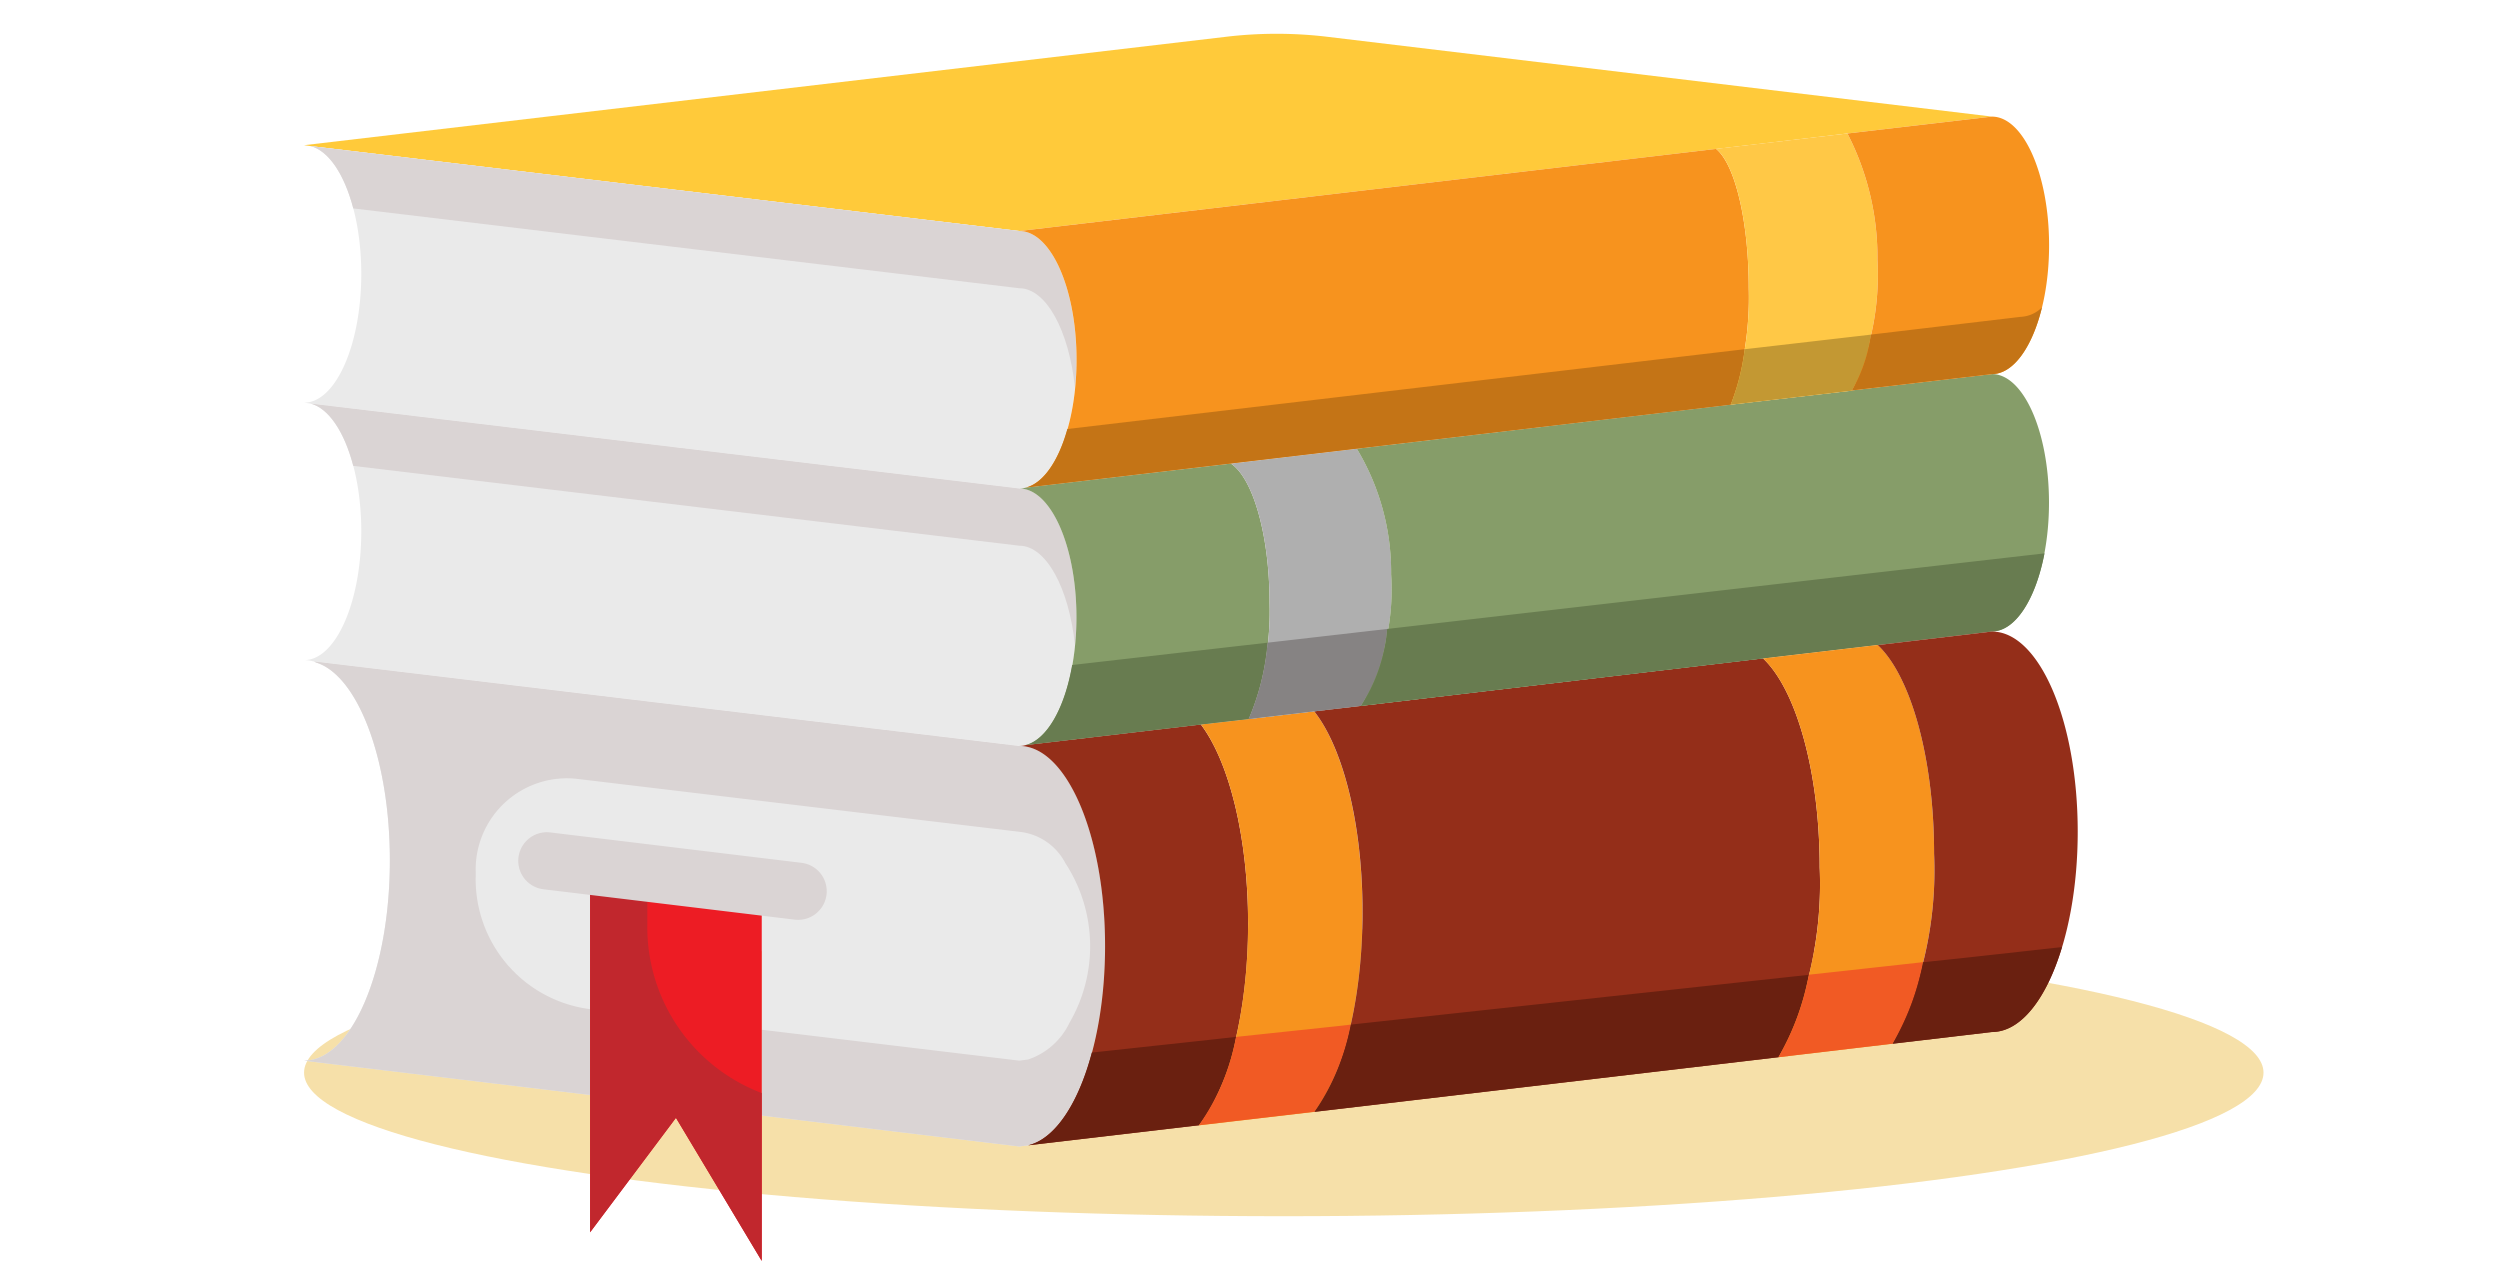 <svg id="Grupo_150844" data-name="Grupo 150844" xmlns="http://www.w3.org/2000/svg" width="148" height="76" viewBox="0 0 148 76">
  <rect id="Rectángulo_42055" data-name="Rectángulo 42055" width="148" height="76" fill="none"/>
  <ellipse id="Elipse_4754" data-name="Elipse 4754" cx="58" cy="8.5" rx="58" ry="8.5" transform="translate(18 55)" fill="#f6e0a9"/>
  <g id="libro_5_" data-name="libro (5)" transform="translate(18 2)">
    <path id="Trazado_197963" data-name="Trazado 197963" d="M4,26.7l.373.051,41.966,5.03,41.238-4.86h.017l7.773-.915,8.552-1L64.578,20.283a25.355,25.355,0,0,0-6,0Z" transform="translate(-4 -20.105)" fill="#ffca3a"/>
    <path id="Trazado_197964" data-name="Trazado 197964" d="M36,39.221l.373.051L78.339,44.3a1.321,1.321,0,0,0,.373-.051c1.694-.423,3.015-3.641,3.015-7.57,0-4.217-1.524-7.621-3.387-7.621L36.373,24.03c1.694.423,3.015,3.641,3.015,7.57C39.387,35.817,37.863,39.221,36,39.221Z" transform="translate(-36 -17.383)" fill="#eaeaea"/>
    <path id="Trazado_197965" data-name="Trazado 197965" d="M36,48.221a1.863,1.863,0,0,1,.525.068L78.339,53.3a1.321,1.321,0,0,0,.373-.051c1.694-.423,3.015-3.641,3.015-7.57,0-4.217-1.524-7.621-3.387-7.621L36.373,33.03c1.694.423,3.015,3.641,3.015,7.57C39.387,44.817,37.863,48.221,36,48.221Z" transform="translate(-36 -11.141)" fill="#eaeaea"/>
    <path id="Trazado_197966" data-name="Trazado 197966" d="M36,33.03c1.084.271,2.015,1.677,2.54,3.692l39.426,4.725c1.592,0,2.947,2.506,3.3,5.894.051-.525.085-1.084.085-1.66,0-4.217-1.524-7.621-3.387-7.621Z" transform="translate(-35.627 -11.141)" fill="#dad4d4"/>
    <path id="Trazado_197967" data-name="Trazado 197967" d="M36,24.03c1.084.271,2.015,1.677,2.54,3.692l39.426,4.725c1.592,0,2.947,2.506,3.3,5.894.051-.525.085-1.084.085-1.66,0-4.217-1.524-7.621-3.387-7.621Z" transform="translate(-35.627 -17.383)" fill="#dad4d4"/>
    <path id="Trazado_197968" data-name="Trazado 197968" d="M35,65.682l1.219.152,15.716,1.88V54.166L62.1,55.385V68.934l15.242,1.829.525-.068a1.775,1.775,0,0,0,.474-.169,2.941,2.941,0,0,0,.44-.254.053.053,0,0,0,.034-.017c.119-.085.254-.186.373-.288a4.54,4.54,0,0,0,.474-.508,4.22,4.22,0,0,0,.39-.525,8.975,8.975,0,0,0,.694-1.2c.135-.288.254-.593.39-.915.085-.237.169-.491.254-.745a6.681,6.681,0,0,0,.254-.881c.085-.288.152-.593.22-.9a20.434,20.434,0,0,0,.44-2.845V61.4a24.032,24.032,0,0,0,.119-2.49c0-6.554-2.269-11.855-5.081-11.855L35.525,42.04a.318.318,0,0,1,.169.068c2.473.745,4.386,5.707,4.386,11.719,0,6.554-2.269,11.855-5.081,11.855Z" transform="translate(-35 -4.892)" fill="#eaeaea"/>
    <path id="Trazado_197969" data-name="Trazado 197969" d="M35,65.682l1.219.152,15.716,1.88V62.634a7.756,7.756,0,0,1-6.774-7.846v-.334a5.4,5.4,0,0,1,6-5.453l26.182,3.133a3.472,3.472,0,0,1,2.723,1.849,8.994,8.994,0,0,1,.254,9.445,4.2,4.2,0,0,1-2.452,2.186l-.525.068L62.1,63.853v5.081l15.242,1.829.525-.068a1.775,1.775,0,0,0,.474-.169,2.939,2.939,0,0,0,.44-.254.053.053,0,0,0,.034-.017c.119-.085.254-.186.373-.288a4.542,4.542,0,0,0,.474-.508,4.222,4.222,0,0,0,.39-.525,8.976,8.976,0,0,0,.694-1.2c.135-.288.254-.593.39-.915.085-.237.169-.491.254-.745a6.681,6.681,0,0,0,.254-.881c.085-.288.152-.593.22-.9a20.432,20.432,0,0,0,.44-2.845V61.4a24.036,24.036,0,0,0,.119-2.49c0-6.554-2.269-11.855-5.081-11.855L35.525,42.04a.318.318,0,0,1,.169.068c2.473.745,4.386,5.707,4.386,11.719C40.08,60.381,37.811,65.682,35,65.682Z" transform="translate(-35 -4.892)" fill="#dad4d4"/>
    <path id="Trazado_197970" data-name="Trazado 197970" d="M47,62.748v8.129L52.081,64.1l5.081,8.468V50.436L47,49.2Z" transform="translate(-30.065 0.074)" fill="#ed1c24"/>
    <path id="Trazado_197971" data-name="Trazado 197971" d="M50.387,49.606V52.7a10.5,10.5,0,0,0,6.7,9.907l.069.025v9.941L52.081,64.1,47,70.877V49.2Z" transform="translate(-30.065 0.074)" fill="#c1272d"/>
    <path id="Trazado_197972" data-name="Trazado 197972" d="M53.733,24.13,12.5,28.99c1.863,0,3.387,3.4,3.387,7.621,0,3.929-1.321,7.147-3.015,7.57l12.16-1.423,7.452-.881L54.614,39.27a19.186,19.186,0,0,0,1.067-6.893c0-3.98-.813-7.333-1.931-8.248Z" transform="translate(29.844 -17.313)" fill="#f7931e"/>
    <path id="Trazado_197973" data-name="Trazado 197973" d="M29.618,36.553a1.321,1.321,0,0,1-.373.051c1.863,0,3.387,3.4,3.387,7.621,0,3.929-1.321,7.147-3.015,7.57L40,50.575l2.828-.322a16.859,16.859,0,0,0,1.236-6.876c0-4.014-.982-7.384-2.286-8.248Z" transform="translate(13.093 -9.684)" fill="#869d69"/>
    <path id="Trazado_197974" data-name="Trazado 197974" d="M30.373,45.469A1.321,1.321,0,0,1,30,45.52c2.811,0,5.081,5.3,5.081,11.855,0,6.148-2,11.194-4.556,11.787l10.11-1.185c1.71-2.1,2.913-6.656,2.913-11.94,0-5.148-1.135-9.6-2.794-11.787Z" transform="translate(12.339 -3.359)" fill="#942e19"/>
    <path id="Trazado_197975" data-name="Trazado 197975" d="M26,68.3l6.842-.8c1.694-2.151,2.845-6.656,2.845-11.855s-1.169-9.721-2.862-11.855l-3.878.457-2.828.322c1.66,2.185,2.794,6.639,2.794,11.787,0,5.284-1.2,9.84-2.913,11.94Z" transform="translate(26.974 -3.678)" fill="#f7931e"/>
    <path id="Trazado_197976" data-name="Trazado 197976" d="M32.434,34.61l-7.452.881c1.3.864,2.286,4.234,2.286,8.248a16.859,16.859,0,0,1-1.236,6.876l3.878-.457,2.76-.322a13.887,13.887,0,0,0,1.8-7.79,14.139,14.139,0,0,0-2.032-7.435Z" transform="translate(29.889 -10.045)" fill="#afafaf"/>
    <path id="Trazado_197977" data-name="Trazado 197977" d="M12.768,44.751l-2.76.322c1.694,2.134,2.862,6.639,2.862,11.855s-1.152,9.7-2.845,11.855l27.469-3.235A22.614,22.614,0,0,0,39.932,54.3c0-5.69-1.406-10.534-3.353-12.363Z" transform="translate(49.792 -4.961)" fill="#942e19"/>
    <path id="Trazado_197978" data-name="Trazado 197978" d="M24.135,33.812,2,36.42a14.139,14.139,0,0,1,2.032,7.435,13.887,13.887,0,0,1-1.8,7.79l23.811-2.811,6.791-.8,6.757-.8c1.863,0,3.387-3.4,3.387-7.621S41.46,32,39.6,32l-8.281.965v.017Z" transform="translate(60.323 -11.855)" fill="#869d69"/>
    <path id="Trazado_197979" data-name="Trazado 197979" d="M29.32,47.453,39.7,46.234l2.828-.322a14.192,14.192,0,0,0,1.118-4.522L32.08,42.711c-.44,2.557-1.49,4.42-2.76,4.742Z" transform="translate(13.391 -5.343)" fill="#687c50"/>
    <path id="Trazado_197980" data-name="Trazado 197980" d="M25.14,46.245l3.878-.457,2.76-.322a9.775,9.775,0,0,0,1.558-4.556l-7.079.813a14.192,14.192,0,0,1-1.118,4.522Z" transform="translate(30.781 -5.676)" fill="#868383"/>
    <path id="Trazado_197981" data-name="Trazado 197981" d="M2.16,47.3l23.811-2.811,6.791-.8,6.757-.8c1.389,0,2.591-1.9,3.116-4.623L32.83,39.388,21.348,40.709,3.718,42.741A9.775,9.775,0,0,1,2.16,47.3Z" transform="translate(60.4 -7.507)" fill="#687c50"/>
    <path id="Trazado_197982" data-name="Trazado 197982" d="M15.759,23.59,7.985,24.5c1.118.915,1.931,4.268,1.931,8.248a19.186,19.186,0,0,1-1.067,6.893l7.181-.83V38.8a16.045,16.045,0,0,0,1.507-7.74,15.968,15.968,0,0,0-1.778-7.469Z" transform="translate(75.608 -17.688)" fill="#ffc846"/>
    <path id="Trazado_197983" data-name="Trazado 197983" d="M12.8,41.47l-6.791.8C7.954,44.1,9.36,48.939,9.36,54.629A22.614,22.614,0,0,1,6.921,65.874l6.757-.8a22.485,22.485,0,0,0,2.456-11.262c0-5.673-1.389-10.517-3.336-12.346Z" transform="translate(80.364 -5.287)" fill="#f7931e"/>
    <path id="Trazado_197984" data-name="Trazado 197984" d="M10.552,23,2,24a15.968,15.968,0,0,1,1.778,7.469,16.045,16.045,0,0,1-1.507,7.74l8.281-.965c1.863,0,3.387-3.4,3.387-7.621S12.415,23,10.552,23Z" transform="translate(89.367 -18.097)" fill="#f7931e"/>
    <path id="Trazado_197985" data-name="Trazado 197985" d="M12.64,39.327l41.746-4.911a13.379,13.379,0,0,0,.83-3.285l-40.1,4.725c-.525,1.9-1.423,3.218-2.473,3.472Z" transform="translate(30.071 -12.459)" fill="#c47416"/>
    <path id="Trazado_197986" data-name="Trazado 197986" d="M15.411,33.939v-.017a9.176,9.176,0,0,0,1.118-3.3l-7.469.864a13.379,13.379,0,0,1-.83,3.285Z" transform="translate(76.227 -12.812)" fill="#c39833"/>
    <path id="Trazado_197987" data-name="Trazado 197987" d="M2.25,34.581l8.281-.965c1.27,0,2.388-1.592,2.964-3.946a1.915,1.915,0,0,1-1.27.559l-8.857,1.05a9.176,9.176,0,0,1-1.118,3.3Z" transform="translate(89.388 -13.471)" fill="#c47416"/>
    <path id="Trazado_197988" data-name="Trazado 197988" d="M7.757,41,1,41.8c1.948,1.829,3.336,6.673,3.336,12.346A22.485,22.485,0,0,1,1.881,65.4l5.877-.694c2.811,0,5.081-5.3,5.081-11.855S10.569,41,7.757,41Z" transform="translate(92.162 -5.613)" fill="#942e19"/>
    <path id="Trazado_197989" data-name="Trazado 197989" d="M30.42,61.589,40.53,60.4a13.054,13.054,0,0,0,2.2-5.233l-1.338.152-7.2.779C33.4,59.116,32.012,61.216,30.42,61.589Z" transform="translate(12.444 4.214)" fill="#6a2010"/>
    <path id="Trazado_197990" data-name="Trazado 197990" d="M26.41,60.7l6.842-.8A13.418,13.418,0,0,0,35.4,54.74l-.728.085-6.063.644a13.054,13.054,0,0,1-2.2,5.233Z" transform="translate(26.564 3.916)" fill="#f15a24"/>
    <path id="Trazado_197991" data-name="Trazado 197991" d="M10.4,61.112l27.469-3.235A15.267,15.267,0,0,0,39.665,53L12.551,55.947A13.418,13.418,0,0,1,10.4,61.112Z" transform="translate(49.416 2.709)" fill="#6a2010"/>
    <path id="Trazado_197992" data-name="Trazado 197992" d="M6.41,58.183l6.757-.8a15.088,15.088,0,0,0,1.8-4.827l-4.911.542-1.846.2a15.267,15.267,0,0,1-1.8,4.877Z" transform="translate(80.875 2.404)" fill="#f15a24"/>
    <path id="Trazado_197993" data-name="Trazado 197993" d="M1.55,57.754l5.877-.694c1.727,0,3.235-1.981,4.149-5.03l-5.826.644-2.4.254a15.088,15.088,0,0,1-1.8,4.827Z" transform="translate(92.493 2.037)" fill="#6a2010"/>
    <path id="Trazado_197994" data-name="Trazado 197994" d="M61.3,53.2a1.694,1.694,0,0,0,.195-3.375l-14.881-1.8a1.694,1.694,0,0,0-.4,3.365l14.888,1.8A1.6,1.6,0,0,0,61.3,53.2Z" transform="translate(-32.038 -0.745)" fill="#dad4d4"/>
  </g>
</svg>
